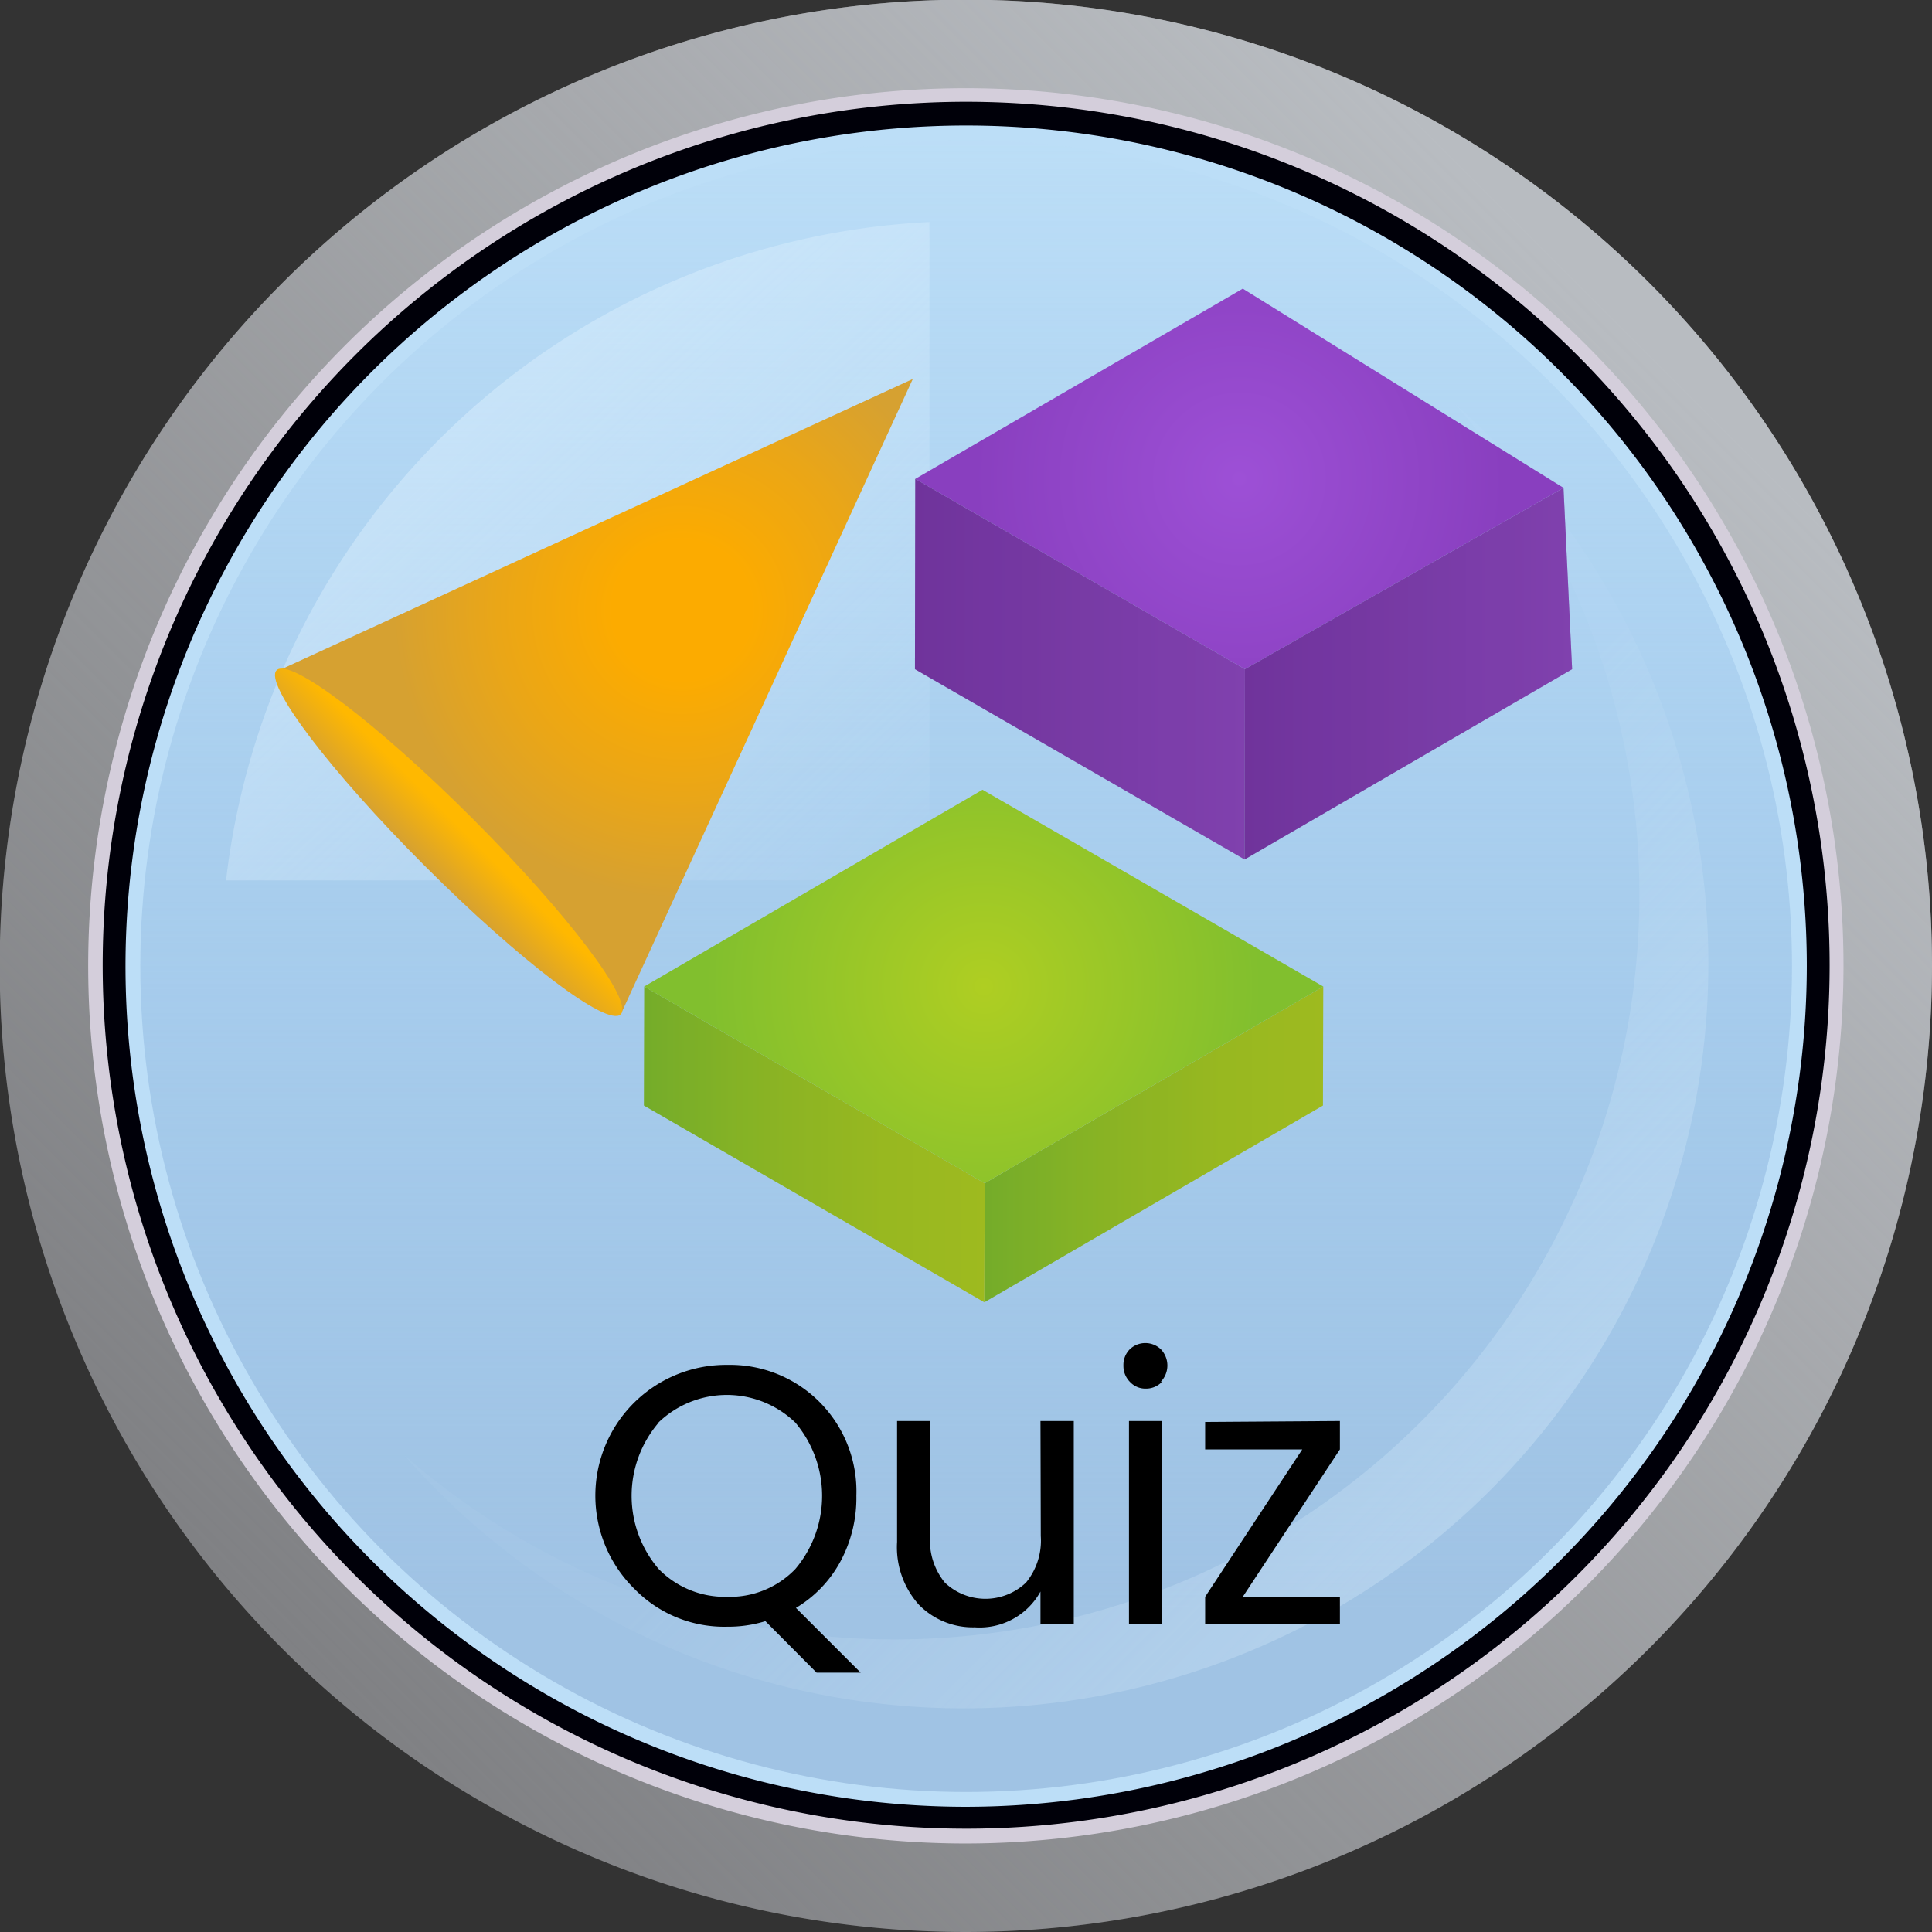 <svg id="Layer_1" data-name="Layer 1" xmlns="http://www.w3.org/2000/svg" xmlns:xlink="http://www.w3.org/1999/xlink" viewBox="0 0 62.65 62.65"><rect x="0" y="0" width="62.65" height="62.65" fill="#333333" stroke="none"/><defs><style>.cls-1{fill:#73adff;}.cls-2{fill:#808184;}.cls-3{fill:url(#linear-gradient);}.cls-4{fill:#d4cedb;}.cls-5{fill:#000009;}.cls-6{fill:#bcdef7;}.cls-7{fill:url(#linear-gradient-2);}.cls-8,.cls-9{opacity:0.5;}.cls-8{fill:url(#linear-gradient-3);}.cls-9{fill:url(#linear-gradient-4);}.cls-10{opacity:0.1;}.cls-11{fill:url(#radial-gradient);}.cls-12{fill:url(#linear-gradient-5);}.cls-13{fill:url(#linear-gradient-6);}.cls-14{fill:url(#radial-gradient-2);}.cls-15{fill:url(#linear-gradient-7);}.cls-16{fill:url(#linear-gradient-8);}.cls-17{fill:url(#linear-gradient-9);}.cls-18{fill:url(#radial-gradient-3);}</style><linearGradient id="linear-gradient" x1="9.33" y1="53.32" x2="52.39" y2="10.26" gradientUnits="userSpaceOnUse"><stop offset="0" stop-color="#babcbf" stop-opacity="0"/><stop offset="1" stop-color="#b8bcc1"/></linearGradient><linearGradient id="linear-gradient-2" x1="31.33" y1="4.07" x2="31.33" y2="52.18" gradientUnits="userSpaceOnUse"><stop offset="0" stop-color="#89b8e4" stop-opacity="0"/><stop offset="1" stop-color="#a0c3e4"/></linearGradient><linearGradient id="linear-gradient-3" x1="28.65" y1="28.74" x2="12.07" y2="10.57" gradientUnits="userSpaceOnUse"><stop offset="0" stop-color="#e2f3ff" stop-opacity="0.1"/><stop offset="1" stop-color="#e2f3ff"/></linearGradient><linearGradient id="linear-gradient-4" x1="36.51" y1="36.51" x2="59.07" y2="59.07" xlink:href="#linear-gradient-3"/><radialGradient id="radial-gradient" cx="40.19" cy="15.53" r="8.62" gradientUnits="userSpaceOnUse"><stop offset="0" stop-color="#9d50d6"/><stop offset="1" stop-color="#893fbf"/></radialGradient><linearGradient id="linear-gradient-5" x1="40.36" y1="21.84" x2="50.98" y2="21.84" gradientUnits="userSpaceOnUse"><stop offset="0" stop-color="#893fbf"/><stop offset="1" stop-color="#9d50d6"/></linearGradient><linearGradient id="linear-gradient-6" x1="29.67" y1="21.7" x2="40.37" y2="21.7" xlink:href="#linear-gradient-5"/><radialGradient id="radial-gradient-2" cx="-2555.91" cy="-2965.04" r="9.35" gradientTransform="translate(-267.2 3923.7) rotate(45)" gradientUnits="userSpaceOnUse"><stop offset="0.24" stop-color="#fcab00"/><stop offset="0.64" stop-color="#eaa617"/><stop offset="1" stop-color="#d6a131"/></radialGradient><linearGradient id="linear-gradient-7" x1="-2555.94" y1="-2955.5" x2="-2555.94" y2="-2953.31" gradientTransform="translate(-2939.85 2583.25) rotate(90)" gradientUnits="userSpaceOnUse"><stop offset="0.24" stop-color="#ffb800"/><stop offset="1" stop-color="#d6a131"/></linearGradient><linearGradient id="linear-gradient-8" x1="31.92" y1="37.11" x2="42.91" y2="37.11" gradientUnits="userSpaceOnUse"><stop offset="0" stop-color="#81bf2e"/><stop offset="0.36" stop-color="#98c728"/><stop offset="0.72" stop-color="#a9cc24"/><stop offset="1" stop-color="#afce22"/></linearGradient><linearGradient id="linear-gradient-9" x1="20.88" y1="37.11" x2="31.94" y2="37.11" xlink:href="#linear-gradient-8"/><radialGradient id="radial-gradient-3" cx="31.9" cy="31.99" r="9" gradientUnits="userSpaceOnUse"><stop offset="0" stop-color="#afce22"/><stop offset="1" stop-color="#81bf2e"/></radialGradient></defs><title>quiz-icon</title><path class="cls-1" d="M31.33,58.35a27,27,0,1,1,27-27A27.05,27.05,0,0,1,31.33,58.35Z"/><path class="cls-2" d="M31.33,62.65A31.33,31.33,0,1,1,62.65,31.33,31.36,31.36,0,0,1,31.33,62.65Z"/><path class="cls-3" d="M31.33,62.65A31.33,31.33,0,1,1,62.65,31.33,31.36,31.36,0,0,1,31.33,62.65Z"/><path class="cls-4" d="M31.33,59.78A28.46,28.46,0,1,1,59.78,31.33,28.49,28.49,0,0,1,31.33,59.78Z"/><path class="cls-5" d="M31.33,59.3a28,28,0,1,1,28-28A28,28,0,0,1,31.33,59.3Z"/><path class="cls-6" d="M31.33,58.59A27.26,27.26,0,1,1,58.59,31.33,27.29,27.29,0,0,1,31.33,58.59Z"/><circle class="cls-7" cx="31.33" cy="31.33" r="26.78"/><path class="cls-8" d="M30.14,28.55V7.2A24.16,24.16,0,0,0,7.33,28.55Z"/><path class="cls-9" d="M47.17,13.09A24.15,24.15,0,0,1,13.09,47.17,24.15,24.15,0,1,0,47.17,13.09Z"/><g id="_4" data-name="4"><polygon class="cls-10" points="50.7 15.82 50.98 21.7 40.36 27.87 40.37 21.7 50.7 15.82"/><polygon class="cls-10" points="40.37 21.7 40.36 27.87 29.67 21.7 29.68 15.53 40.37 21.7"/><polygon class="cls-11" points="50.7 15.82 40.37 21.7 29.68 15.53 40.3 9.36 50.7 15.82"/></g><polygon class="cls-12" points="50.7 15.82 50.98 21.7 40.36 27.87 40.37 21.7 50.7 15.82"/><polygon class="cls-13" points="40.37 21.7 40.36 27.87 29.67 21.7 29.68 15.53 40.37 21.7"/><polygon class="cls-10" points="50.7 15.82 50.98 21.7 40.36 27.87 40.37 21.7 50.7 15.82"/><polygon class="cls-10" points="40.37 21.7 40.36 27.87 29.67 21.7 29.68 15.53 40.37 21.7"/><polygon class="cls-10" points="50.7 15.82 50.98 21.7 40.36 27.87 40.37 21.7 50.7 15.82"/><polygon class="cls-10" points="40.37 21.7 40.36 27.87 29.67 21.7 29.68 15.53 40.37 21.7"/><polygon class="cls-14" points="29.6 12.29 20.14 32.87 14.58 27.31 9.02 21.75 29.6 12.29"/><ellipse class="cls-15" cx="14.55" cy="27.31" rx="1.09" ry="7.89" transform="translate(-15.05 18.29) rotate(-45)"/><g id="_4-2" data-name="4"><polygon class="cls-16" points="42.91 31.99 42.9 35.85 31.92 42.23 31.93 38.37 42.91 31.99"/><polygon class="cls-10" points="42.91 31.99 42.9 35.85 31.92 42.23 31.93 38.37 42.91 31.99"/><polygon class="cls-17" points="31.93 38.37 31.92 42.23 20.88 35.85 20.89 31.99 31.93 38.37"/><polygon class="cls-10" points="31.93 38.37 31.92 42.23 20.88 35.85 20.89 31.99 31.93 38.37"/><polygon class="cls-18" points="42.91 31.99 31.93 38.37 20.89 31.99 31.86 25.61 42.91 31.99"/></g><path d="M23.59,52.75a4.06,4.06,0,0,1-3-1.21,4.24,4.24,0,0,1,3-7.28,4.1,4.1,0,0,1,4.18,4.24,4.35,4.35,0,0,1-.52,2.14,3.93,3.93,0,0,1-1.44,1.5l2.1,2.1H26.48l-1.66-1.67A4.08,4.08,0,0,1,23.59,52.75Zm-2.23-6.62a3.65,3.65,0,0,0,0,4.75,3,3,0,0,0,2.22.9,2.94,2.94,0,0,0,2.21-.9,3.68,3.68,0,0,0,0-4.75,3.2,3.2,0,0,0-4.44,0Z"/><path d="M33.74,46.08h1.08v6.59H33.74V51.61a2.25,2.25,0,0,1-2.13,1.16,2.45,2.45,0,0,1-1.81-.73A2.79,2.79,0,0,1,29.09,50V46.08h1.07v3.73a2.15,2.15,0,0,0,.48,1.51,1.91,1.91,0,0,0,2.63,0,2.15,2.15,0,0,0,.48-1.51Z"/><path d="M37.68,44.81a.71.71,0,0,1-.52.22.68.68,0,0,1-.52-.22.73.73,0,0,1-.21-.53.72.72,0,0,1,.21-.53.73.73,0,0,1,1,0,.76.76,0,0,1,0,1.06Zm-1.07,7.86V46.08h1.08v6.59Z"/><path d="M43.45,46.08V47L40.3,51.78h3.15v.89H39.08v-.89L42.23,47H39.08v-.89Z"/></svg>
